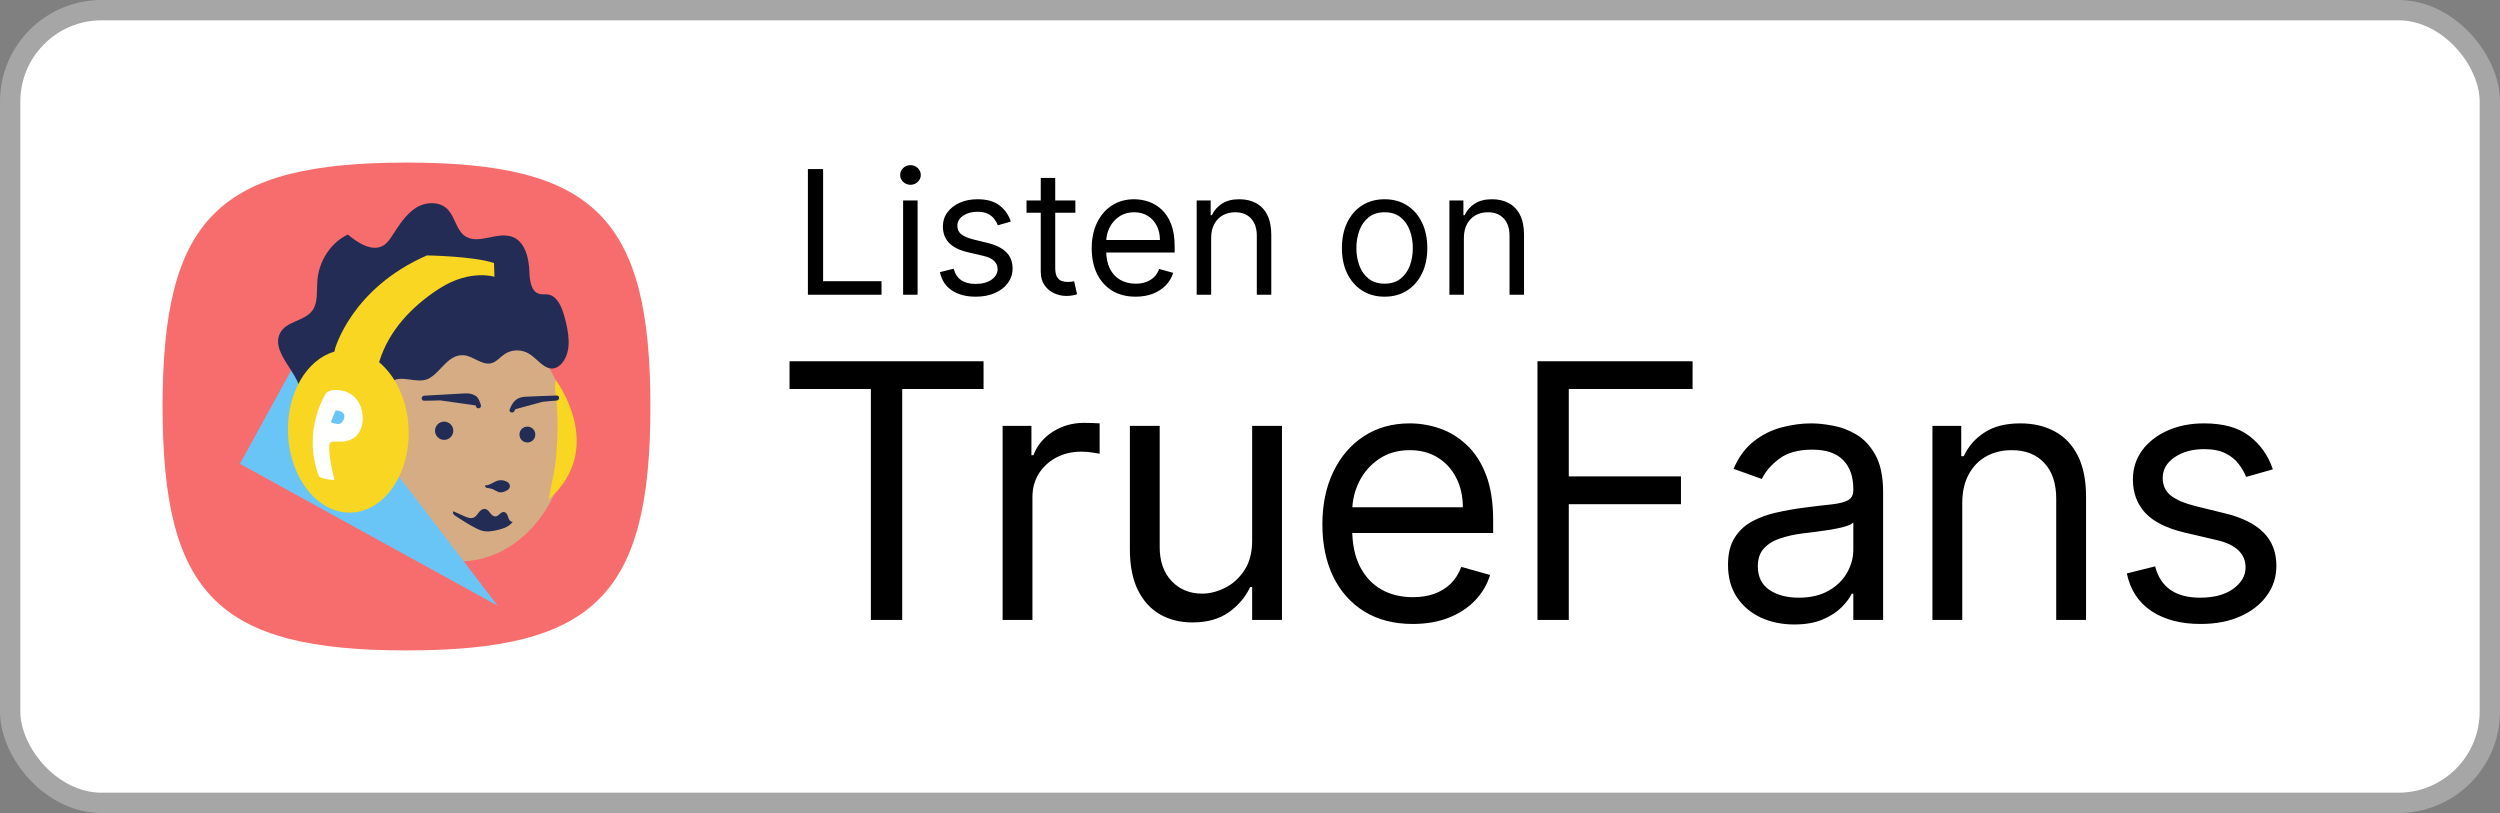 <svg width="123" height="40" viewBox="0 0 123 40" fill="none" xmlns="http://www.w3.org/2000/svg">
<rect x="0" y="0" width="123" height="40" fill="#808080" stroke="none"/>
<rect x="0.5" y="0.5" width="122" height="39" rx="4.5" fill="white"/>
<rect x="0.5" y="0.5" width="122" height="39" rx="4.5" stroke="#A6A6A6"/>
<g clip-path="url(#clip0_606_7754)">
<path d="M10.527 29.473C8.682 27.628 8 24.628 8 20C8 15.373 8.682 12.365 10.527 10.527C12.365 8.682 15.365 8 20 8C24.635 8 27.635 8.682 29.473 10.527C31.317 12.373 32 15.373 32 20C32 24.628 31.317 27.635 29.473 29.473C27.628 31.317 24.628 32 20 32C15.373 32 12.365 31.317 10.527 29.473Z" fill="#F76C6C"/>
<path fill-rule="evenodd" clip-rule="evenodd" d="M27.793 22.655C27.207 25.843 24.59 28.032 21.95 27.545C19.31 27.058 17.645 24.08 18.23 20.892C18.815 17.705 21.433 15.515 24.073 16.003C26.712 16.49 28.378 19.468 27.793 22.655Z" fill="#D5AC84"/>
<path fill-rule="evenodd" clip-rule="evenodd" d="M14.87 17.232L24.485 29.802L11.803 22.82L14.87 17.232Z" fill="#6AC5F7"/>
<path fill-rule="evenodd" clip-rule="evenodd" d="M22.302 21.193C22.302 21.44 22.1 21.643 21.852 21.643C21.605 21.643 21.402 21.44 21.402 21.193C21.402 20.945 21.605 20.743 21.852 20.743C22.1 20.743 22.302 20.945 22.302 21.193Z" fill="#232C54"/>
<path fill-rule="evenodd" clip-rule="evenodd" d="M26.337 21.38C26.337 21.598 26.165 21.77 25.948 21.77C25.73 21.77 25.558 21.598 25.558 21.38C25.558 21.163 25.73 20.99 25.948 20.99C26.165 20.99 26.337 21.163 26.337 21.38Z" fill="#232C54"/>
<path fill-rule="evenodd" clip-rule="evenodd" d="M23.892 23.878C24.095 23.878 24.26 23.728 24.448 23.66C24.575 23.615 24.718 23.615 24.845 23.66C24.913 23.683 24.973 23.713 25.025 23.765C25.07 23.818 25.1 23.885 25.085 23.953C25.07 24.05 24.98 24.11 24.89 24.155C24.785 24.208 24.665 24.245 24.545 24.215C24.47 24.193 24.402 24.148 24.328 24.11C24.238 24.058 24.133 24.028 24.027 24.013C23.983 24.013 23.938 24.005 23.9 23.975C23.863 23.945 23.855 23.885 23.885 23.863" fill="#232C54"/>
<path fill-rule="evenodd" clip-rule="evenodd" d="M22.317 25.16C22.497 25.243 22.67 25.318 22.85 25.4C22.992 25.46 23.157 25.528 23.3 25.468C23.413 25.423 23.48 25.31 23.555 25.213C23.63 25.115 23.735 25.025 23.863 25.04C23.975 25.055 24.05 25.153 24.117 25.243C24.185 25.333 24.282 25.423 24.395 25.408C24.552 25.385 24.642 25.168 24.8 25.19C24.875 25.198 24.927 25.273 24.965 25.34C24.995 25.408 25.01 25.49 25.047 25.558C25.085 25.625 25.152 25.685 25.227 25.67C25.078 25.888 24.808 25.993 24.545 26.06C24.253 26.135 23.93 26.195 23.645 26.09C23.562 26.06 23.48 26.023 23.398 25.978C23.052 25.798 22.723 25.595 22.4 25.378C22.363 25.355 22.325 25.325 22.302 25.28C22.28 25.243 22.28 25.183 22.31 25.153" fill="#232C54"/>
<path fill-rule="evenodd" clip-rule="evenodd" d="M20.652 12.388C20.652 12.538 20.337 12.658 19.94 12.658C19.543 12.658 19.227 12.538 19.227 12.388C19.227 12.238 19.543 12.118 19.94 12.118C20.337 12.118 20.652 12.238 20.652 12.388Z" fill="#FFFFFE"/>
<path fill-rule="evenodd" clip-rule="evenodd" d="M14.473 20.173C14.533 20.038 14.63 19.933 14.705 19.768C15.23 18.688 13.25 17.495 13.768 16.415C14.068 15.778 14.998 15.823 15.387 15.253C15.65 14.863 15.575 14.315 15.613 13.828C15.68 12.845 16.273 11.938 17.113 11.54C17.63 11.968 18.335 12.418 18.883 12.065C19.07 11.945 19.198 11.75 19.317 11.563C19.64 11.068 19.97 10.543 20.457 10.228C20.945 9.92 21.65 9.883 22.055 10.333C22.378 10.693 22.453 11.27 22.82 11.57C23.503 12.125 24.515 11.308 25.295 11.69C25.843 11.96 26.023 12.71 26.045 13.348C26.06 13.775 26.12 14.323 26.503 14.45C26.652 14.503 26.81 14.465 26.968 14.488C27.418 14.563 27.642 15.11 27.77 15.575C27.98 16.34 28.145 17.24 27.672 17.84C27.56 17.983 27.41 18.095 27.238 18.125C26.78 18.193 26.45 17.668 26.045 17.413C25.677 17.18 25.19 17.18 24.83 17.42C24.605 17.57 24.433 17.803 24.17 17.87C23.72 17.983 23.3 17.533 22.843 17.48C22.047 17.398 21.695 18.32 21.087 18.628C20.503 18.92 19.707 18.38 19.22 18.815C19.122 18.898 19.062 19.018 19.01 19.138C18.642 19.925 18.448 20.78 18.102 21.583C17.945 21.95 17.773 22.258 17.503 22.55C17.308 22.768 17.24 23.263 16.858 23.21C16.663 23.188 16.43 23.12 16.235 23.068C15.77 22.94 15.335 22.685 15.012 22.325C14.705 21.98 14.502 21.545 14.42 21.095C14.375 20.855 14.367 20.615 14.398 20.375C14.405 20.293 14.428 20.225 14.457 20.158L14.473 20.173Z" fill="#232C54"/>
<path fill-rule="evenodd" clip-rule="evenodd" d="M21.005 12.567C17.27 14.195 16.475 17.187 16.475 17.187C16.475 17.187 16.475 17.187 16.482 17.187L16.452 17.3C15.087 17.69 14.097 19.355 14.172 21.32C14.247 23.532 15.642 25.272 17.277 25.22C18.912 25.16 20.18 23.322 20.105 21.117C20.06 19.722 19.482 18.515 18.657 17.825V17.802C19.152 16.19 20.337 15.05 21.492 14.277C21.522 14.255 21.545 14.24 21.575 14.225C21.605 14.21 21.627 14.187 21.657 14.172C23.142 13.235 24.327 13.617 24.327 13.617L24.305 12.942C23.33 12.605 21.02 12.567 21.02 12.567H21.005Z" fill="#F8D621"/>
<path fill-rule="evenodd" clip-rule="evenodd" d="M16.062 19.31C16.062 19.31 14.825 21.14 15.695 23.45C15.695 23.45 16.003 23.615 16.453 23.615C16.453 23.615 16.025 21.928 16.273 21.763C16.385 21.688 16.782 21.748 16.933 21.725C17.172 21.68 17.42 21.59 17.578 21.395C17.953 20.953 17.915 20.188 17.6 19.723C17.435 19.483 17.188 19.31 16.91 19.235C16.677 19.175 16.258 19.145 16.062 19.318V19.31Z" fill="#FFFFFE"/>
<path fill-rule="evenodd" clip-rule="evenodd" d="M16.512 20.188C16.512 20.188 16.295 20.735 16.288 20.742C16.258 20.817 16.648 20.878 16.685 20.863C16.76 20.832 16.828 20.78 16.872 20.712C16.925 20.63 16.955 20.532 16.94 20.435C16.902 20.247 16.67 20.21 16.512 20.188Z" fill="#6AC5F7"/>
<path fill-rule="evenodd" clip-rule="evenodd" d="M27.335 18.688C27.335 18.688 29.9 22.048 26.968 24.598C27.035 24.538 27.117 23.878 27.148 23.758C27.253 23.33 27.32 22.88 27.365 22.43C27.44 21.568 27.455 20.743 27.395 19.888C27.365 19.453 27.245 19.1 27.35 18.68L27.335 18.688Z" fill="#F8D621"/>
<path fill-rule="evenodd" clip-rule="evenodd" d="M27.38 19.46C26.863 19.483 26.337 19.49 25.82 19.52C25.407 19.55 25.22 19.775 25.078 20.143C25.017 20.293 25.258 20.36 25.317 20.21C25.325 20.188 25.34 20.158 25.348 20.135L26.698 19.768C26.93 19.745 27.155 19.723 27.387 19.708C27.545 19.693 27.552 19.453 27.387 19.46H27.38Z" fill="#232C54"/>
<path fill-rule="evenodd" clip-rule="evenodd" d="M23.398 19.483C23.203 19.333 22.948 19.348 22.723 19.363C22.108 19.4 21.485 19.43 20.87 19.468C20.712 19.475 20.705 19.723 20.87 19.715C21.133 19.715 21.395 19.708 21.665 19.7L23.405 19.948C23.405 19.948 23.42 19.985 23.42 20C23.465 20.158 23.705 20.09 23.66 19.933C23.608 19.76 23.547 19.588 23.405 19.468L23.398 19.483Z" fill="#232C54"/>
</g>
<path d="M39.749 14.5V8.318H40.497V13.836H43.371V14.5H39.749ZM44.433 14.5V9.864H45.146V14.5H44.433ZM44.795 9.091C44.657 9.091 44.537 9.044 44.436 8.949C44.338 8.854 44.288 8.741 44.288 8.608C44.288 8.475 44.338 8.361 44.436 8.267C44.537 8.172 44.657 8.125 44.795 8.125C44.934 8.125 45.053 8.172 45.152 8.267C45.252 8.361 45.303 8.475 45.303 8.608C45.303 8.741 45.252 8.854 45.152 8.949C45.053 9.044 44.934 9.091 44.795 9.091ZM49.734 10.902L49.094 11.083C49.054 10.976 48.995 10.873 48.916 10.772C48.84 10.67 48.735 10.585 48.602 10.519C48.47 10.452 48.3 10.419 48.092 10.419C47.809 10.419 47.572 10.484 47.383 10.615C47.196 10.744 47.102 10.908 47.102 11.107C47.102 11.284 47.167 11.424 47.295 11.527C47.424 11.629 47.626 11.715 47.899 11.783L48.587 11.952C49.002 12.053 49.311 12.207 49.514 12.414C49.717 12.62 49.819 12.884 49.819 13.208C49.819 13.474 49.742 13.711 49.59 13.921C49.439 14.13 49.227 14.295 48.956 14.415C48.684 14.536 48.368 14.597 48.008 14.597C47.535 14.597 47.144 14.494 46.834 14.289C46.524 14.084 46.328 13.784 46.245 13.389L46.921 13.22C46.986 13.47 47.107 13.657 47.286 13.782C47.468 13.906 47.704 13.969 47.996 13.969C48.328 13.969 48.591 13.898 48.787 13.758C48.984 13.615 49.082 13.444 49.082 13.244C49.082 13.083 49.026 12.948 48.913 12.84C48.801 12.729 48.628 12.647 48.394 12.592L47.621 12.411C47.197 12.311 46.885 12.155 46.686 11.943C46.489 11.73 46.39 11.463 46.39 11.143C46.39 10.882 46.463 10.65 46.61 10.449C46.759 10.248 46.962 10.09 47.217 9.975C47.475 9.861 47.766 9.803 48.092 9.803C48.551 9.803 48.911 9.904 49.173 10.105C49.437 10.306 49.624 10.572 49.734 10.902ZM52.908 9.864V10.467H50.505V9.864H52.908ZM51.205 8.753H51.917V13.172C51.917 13.373 51.947 13.524 52.005 13.625C52.065 13.723 52.142 13.79 52.234 13.824C52.329 13.856 52.429 13.872 52.533 13.872C52.612 13.872 52.676 13.868 52.727 13.86C52.777 13.85 52.817 13.842 52.847 13.836L52.992 14.476C52.944 14.494 52.876 14.512 52.79 14.53C52.703 14.55 52.594 14.56 52.461 14.56C52.26 14.56 52.062 14.517 51.869 14.431C51.678 14.344 51.519 14.212 51.392 14.035C51.267 13.858 51.205 13.635 51.205 13.365V8.753ZM55.873 14.597C55.426 14.597 55.041 14.498 54.717 14.301C54.395 14.102 54.147 13.824 53.972 13.468C53.798 13.11 53.712 12.693 53.712 12.218C53.712 11.743 53.798 11.325 53.972 10.962C54.147 10.598 54.39 10.314 54.702 10.111C55.016 9.906 55.382 9.803 55.801 9.803C56.042 9.803 56.281 9.844 56.516 9.924C56.752 10.005 56.966 10.135 57.159 10.316C57.352 10.495 57.506 10.733 57.621 11.029C57.736 11.325 57.793 11.689 57.793 12.121V12.423H54.219V11.807H57.069C57.069 11.546 57.016 11.312 56.912 11.107C56.809 10.902 56.662 10.74 56.471 10.621C56.282 10.502 56.058 10.443 55.801 10.443C55.517 10.443 55.272 10.514 55.064 10.655C54.859 10.793 54.701 10.974 54.59 11.198C54.48 11.421 54.424 11.661 54.424 11.916V12.327C54.424 12.677 54.485 12.974 54.605 13.217C54.728 13.459 54.898 13.643 55.116 13.77C55.333 13.894 55.586 13.957 55.873 13.957C56.06 13.957 56.229 13.931 56.38 13.878C56.533 13.824 56.665 13.743 56.776 13.637C56.886 13.528 56.972 13.393 57.032 13.232L57.721 13.425C57.648 13.659 57.526 13.864 57.355 14.041C57.184 14.216 56.973 14.353 56.721 14.452C56.47 14.548 56.187 14.597 55.873 14.597ZM59.589 11.711V14.5H58.877V9.864H59.565V10.588H59.625C59.734 10.353 59.899 10.164 60.12 10.021C60.342 9.876 60.627 9.803 60.977 9.803C61.291 9.803 61.566 9.868 61.801 9.996C62.037 10.123 62.22 10.316 62.351 10.576C62.482 10.834 62.547 11.16 62.547 11.554V14.5H61.835V11.602C61.835 11.238 61.74 10.954 61.551 10.751C61.362 10.546 61.102 10.443 60.772 10.443C60.545 10.443 60.342 10.492 60.163 10.591C59.985 10.69 59.846 10.834 59.743 11.023C59.64 11.212 59.589 11.441 59.589 11.711ZM68.123 14.597C67.704 14.597 67.337 14.497 67.021 14.298C66.707 14.098 66.462 13.82 66.285 13.462C66.11 13.104 66.022 12.685 66.022 12.206C66.022 11.723 66.11 11.301 66.285 10.941C66.462 10.581 66.707 10.301 67.021 10.102C67.337 9.903 67.704 9.803 68.123 9.803C68.541 9.803 68.908 9.903 69.222 10.102C69.538 10.301 69.783 10.581 69.958 10.941C70.135 11.301 70.224 11.723 70.224 12.206C70.224 12.685 70.135 13.104 69.958 13.462C69.783 13.82 69.538 14.098 69.222 14.298C68.908 14.497 68.541 14.597 68.123 14.597ZM68.123 13.957C68.441 13.957 68.703 13.875 68.908 13.712C69.113 13.549 69.265 13.335 69.364 13.069C69.462 12.804 69.511 12.516 69.511 12.206C69.511 11.896 69.462 11.607 69.364 11.34C69.265 11.072 69.113 10.856 68.908 10.691C68.703 10.526 68.441 10.443 68.123 10.443C67.805 10.443 67.543 10.526 67.338 10.691C67.133 10.856 66.981 11.072 66.882 11.34C66.784 11.607 66.734 11.896 66.734 12.206C66.734 12.516 66.784 12.804 66.882 13.069C66.981 13.335 67.133 13.549 67.338 13.712C67.543 13.875 67.805 13.957 68.123 13.957ZM72.023 11.711V14.5H71.311V9.864H71.999V10.588H72.06C72.168 10.353 72.333 10.164 72.555 10.021C72.776 9.876 73.062 9.803 73.412 9.803C73.726 9.803 74.001 9.868 74.236 9.996C74.472 10.123 74.655 10.316 74.785 10.576C74.916 10.834 74.982 11.16 74.982 11.554V14.5H74.269V11.602C74.269 11.238 74.175 10.954 73.986 10.751C73.796 10.546 73.537 10.443 73.207 10.443C72.979 10.443 72.776 10.492 72.597 10.591C72.42 10.69 72.28 10.834 72.177 11.023C72.075 11.212 72.023 11.441 72.023 11.711Z" fill="black"/>
<path d="M38.845 19.14V17.773H48.391V19.14H44.389V30.5H42.847V19.14H38.845ZM49.329 30.5V20.954H50.746V22.396H50.846C51.02 21.924 51.334 21.541 51.79 21.247C52.246 20.953 52.76 20.805 53.331 20.805C53.439 20.805 53.574 20.808 53.735 20.812C53.897 20.816 54.019 20.822 54.102 20.83V22.322C54.052 22.309 53.938 22.291 53.76 22.266C53.586 22.237 53.402 22.222 53.207 22.222C52.743 22.222 52.329 22.32 51.964 22.514C51.604 22.705 51.318 22.97 51.106 23.31C50.899 23.645 50.796 24.029 50.796 24.459V30.5H49.329ZM61.606 26.597V20.954H63.073V30.5H61.606V28.884H61.507C61.283 29.369 60.935 29.781 60.462 30.121C59.99 30.456 59.394 30.624 58.673 30.624C58.076 30.624 57.546 30.494 57.082 30.233C56.618 29.968 56.253 29.57 55.988 29.04C55.723 28.505 55.59 27.832 55.59 27.02V20.954H57.057V26.921C57.057 27.616 57.252 28.172 57.641 28.586C58.035 29 58.536 29.207 59.145 29.207C59.51 29.207 59.88 29.114 60.258 28.928C60.639 28.741 60.958 28.455 61.215 28.07C61.475 27.685 61.606 27.194 61.606 26.597ZM69.511 30.699C68.591 30.699 67.798 30.496 67.131 30.09C66.468 29.68 65.956 29.108 65.596 28.375C65.24 27.637 65.061 26.78 65.061 25.802C65.061 24.824 65.24 23.962 65.596 23.217C65.956 22.467 66.458 21.883 67.1 21.464C67.746 21.041 68.5 20.83 69.362 20.83C69.859 20.83 70.35 20.913 70.835 21.079C71.319 21.245 71.761 21.514 72.158 21.887C72.556 22.255 72.873 22.744 73.109 23.353C73.345 23.962 73.463 24.712 73.463 25.603V26.224H66.105V24.957H71.972C71.972 24.418 71.864 23.938 71.649 23.515C71.438 23.092 71.135 22.759 70.741 22.514C70.352 22.27 69.892 22.148 69.362 22.148C68.778 22.148 68.272 22.293 67.846 22.583C67.423 22.869 67.098 23.241 66.87 23.701C66.642 24.161 66.528 24.654 66.528 25.18V26.026C66.528 26.746 66.652 27.358 66.901 27.859C67.154 28.356 67.504 28.735 67.951 28.996C68.399 29.253 68.918 29.381 69.511 29.381C69.896 29.381 70.244 29.328 70.555 29.22C70.87 29.108 71.141 28.942 71.369 28.723C71.597 28.499 71.773 28.221 71.897 27.89L73.314 28.288C73.165 28.768 72.914 29.191 72.562 29.555C72.21 29.916 71.775 30.198 71.257 30.401C70.739 30.599 70.157 30.699 69.511 30.699ZM75.643 30.5V17.773H83.275V19.14H77.184V23.44H82.703V24.808H77.184V30.5H75.643ZM88.274 30.724C87.669 30.724 87.121 30.61 86.627 30.382C86.135 30.15 85.743 29.816 85.453 29.381C85.163 28.942 85.018 28.412 85.018 27.791C85.018 27.244 85.126 26.8 85.341 26.461C85.556 26.117 85.844 25.847 86.205 25.653C86.565 25.458 86.963 25.313 87.398 25.218C87.837 25.118 88.278 25.04 88.722 24.982C89.302 24.907 89.772 24.851 90.132 24.814C90.497 24.772 90.762 24.704 90.928 24.609C91.098 24.513 91.183 24.348 91.183 24.111V24.062C91.183 23.449 91.015 22.972 90.679 22.633C90.348 22.293 89.844 22.123 89.169 22.123C88.469 22.123 87.92 22.276 87.522 22.583C87.125 22.889 86.845 23.217 86.683 23.565L85.291 23.067C85.54 22.488 85.871 22.036 86.286 21.713C86.704 21.385 87.16 21.158 87.653 21.029C88.15 20.896 88.639 20.83 89.12 20.83C89.426 20.83 89.778 20.867 90.176 20.942C90.578 21.012 90.965 21.16 91.338 21.383C91.715 21.607 92.028 21.945 92.276 22.396C92.525 22.848 92.649 23.453 92.649 24.211V30.5H91.183V29.207H91.108C91.009 29.415 90.843 29.636 90.611 29.872C90.379 30.108 90.07 30.309 89.685 30.475C89.3 30.641 88.829 30.724 88.274 30.724ZM88.498 29.406C89.078 29.406 89.567 29.292 89.965 29.064C90.367 28.837 90.669 28.542 90.872 28.182C91.079 27.822 91.183 27.442 91.183 27.045V25.702C91.121 25.777 90.984 25.845 90.772 25.907C90.565 25.965 90.325 26.017 90.052 26.063C89.782 26.104 89.519 26.142 89.262 26.175C89.01 26.204 88.805 26.229 88.647 26.249C88.266 26.299 87.91 26.38 87.578 26.492C87.251 26.599 86.986 26.763 86.783 26.983C86.584 27.198 86.485 27.492 86.485 27.865C86.485 28.375 86.673 28.76 87.05 29.021C87.431 29.278 87.914 29.406 88.498 29.406ZM96.543 24.758V30.5H95.076V20.954H96.493V22.446H96.617C96.841 21.961 97.181 21.572 97.637 21.278C98.092 20.979 98.681 20.83 99.401 20.83C100.048 20.83 100.613 20.963 101.098 21.228C101.583 21.489 101.96 21.887 102.229 22.421C102.498 22.951 102.633 23.623 102.633 24.435V30.5H101.166V24.534C101.166 23.784 100.972 23.2 100.582 22.782C100.193 22.359 99.658 22.148 98.979 22.148C98.511 22.148 98.092 22.249 97.724 22.452C97.359 22.655 97.071 22.951 96.86 23.341C96.648 23.73 96.543 24.203 96.543 24.758ZM111.824 23.092L110.507 23.465C110.424 23.246 110.302 23.032 110.14 22.825C109.983 22.614 109.767 22.44 109.494 22.303C109.221 22.166 108.87 22.098 108.444 22.098C107.86 22.098 107.373 22.233 106.983 22.502C106.598 22.767 106.405 23.105 106.405 23.515C106.405 23.88 106.538 24.167 106.803 24.379C107.068 24.59 107.483 24.766 108.046 24.907L109.463 25.255C110.316 25.462 110.952 25.779 111.371 26.206C111.789 26.628 111.998 27.173 111.998 27.84C111.998 28.387 111.841 28.876 111.526 29.307C111.215 29.738 110.78 30.077 110.221 30.326C109.662 30.575 109.011 30.699 108.27 30.699C107.296 30.699 106.49 30.488 105.852 30.065C105.214 29.642 104.81 29.025 104.64 28.213L106.032 27.865C106.165 28.379 106.416 28.764 106.784 29.021C107.157 29.278 107.644 29.406 108.245 29.406C108.928 29.406 109.471 29.261 109.873 28.971C110.279 28.677 110.482 28.325 110.482 27.915C110.482 27.583 110.366 27.306 110.134 27.082C109.902 26.854 109.546 26.684 109.065 26.572L107.474 26.2C106.6 25.992 105.958 25.671 105.548 25.236C105.142 24.797 104.939 24.248 104.939 23.59C104.939 23.051 105.09 22.575 105.392 22.16C105.699 21.746 106.115 21.421 106.642 21.184C107.172 20.948 107.773 20.83 108.444 20.83C109.388 20.83 110.13 21.037 110.669 21.452C111.211 21.866 111.597 22.413 111.824 23.092Z" fill="black"/>
<defs>
<clipPath id="clip0_606_7754">
<rect width="24" height="24" fill="white" transform="translate(8 8)"/>
</clipPath>
</defs>
</svg>
